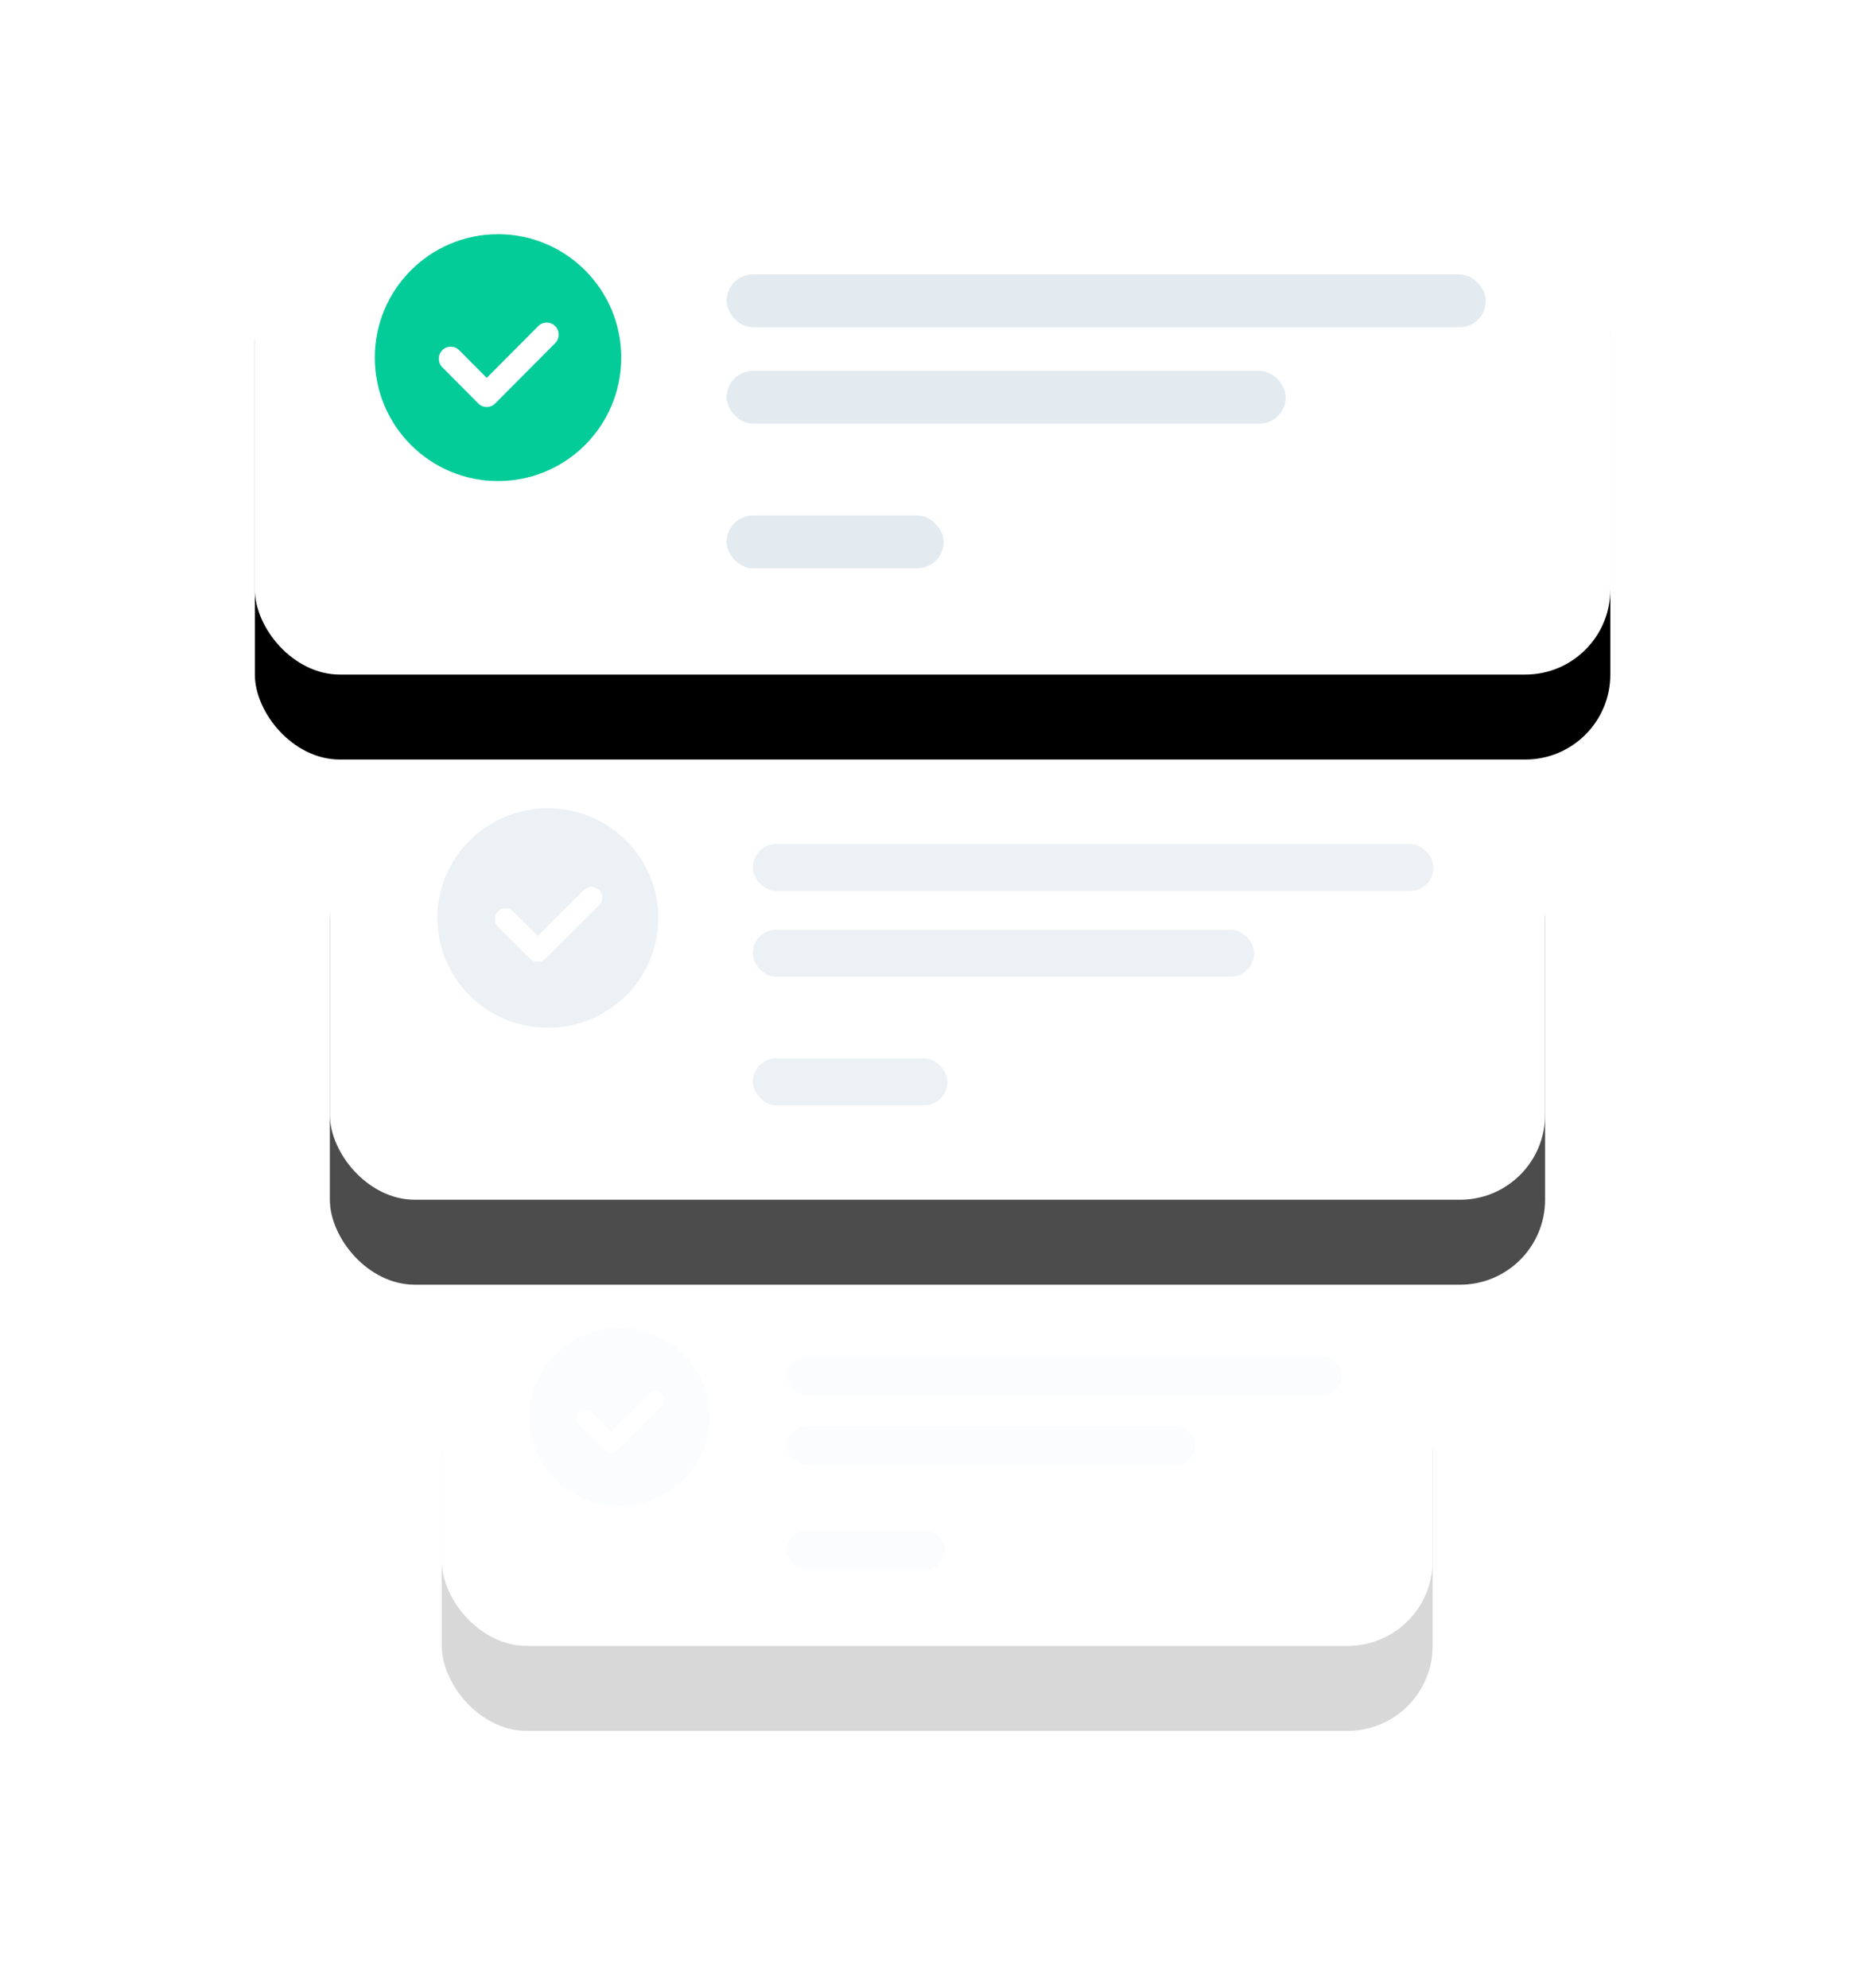 <?xml version="1.0" encoding="UTF-8"?>
<svg width="110px" height="117px" viewBox="0 0 110 117" version="1.1" xmlns="http://www.w3.org/2000/svg" xmlns:xlink="http://www.w3.org/1999/xlink">
    <!-- Generator: Sketch 52.4 (67378) - http://www.bohemiancoding.com/sketch -->
    <title>todo</title>
    <desc>Created with Sketch.</desc>
    <defs>
        <rect id="path-1" x="0" y="0" width="58.318" height="21.449" rx="5"></rect>
        <filter x="-42.9%" y="-93.2%" width="185.7%" height="333.1%" filterUnits="objectBoundingBox" id="filter-2">
            <feOffset dx="0" dy="5" in="SourceAlpha" result="shadowOffsetOuter1"></feOffset>
            <feGaussianBlur stdDeviation="7.5" in="shadowOffsetOuter1" result="shadowBlurOuter1"></feGaussianBlur>
            <feColorMatrix values="0 0 0 0 0   0 0 0 0 0   0 0 0 0 0  0 0 0 0.1 0" type="matrix" in="shadowBlurOuter1"></feColorMatrix>
        </filter>
        <rect id="path-3" x="0" y="0" width="71.522" height="26.399" rx="5"></rect>
        <filter x="-35.0%" y="-75.8%" width="169.9%" height="289.4%" filterUnits="objectBoundingBox" id="filter-4">
            <feOffset dx="0" dy="5" in="SourceAlpha" result="shadowOffsetOuter1"></feOffset>
            <feGaussianBlur stdDeviation="7.5" in="shadowOffsetOuter1" result="shadowBlurOuter1"></feGaussianBlur>
            <feColorMatrix values="0 0 0 0 0   0 0 0 0 0   0 0 0 0 0  0 0 0 0.1 0" type="matrix" in="shadowBlurOuter1"></feColorMatrix>
        </filter>
        <rect id="path-5" x="0" y="0" width="79.775" height="29.699" rx="5"></rect>
        <filter x="-31.3%" y="-67.3%" width="162.7%" height="268.4%" filterUnits="objectBoundingBox" id="filter-6">
            <feOffset dx="0" dy="5" in="SourceAlpha" result="shadowOffsetOuter1"></feOffset>
            <feGaussianBlur stdDeviation="7.5" in="shadowOffsetOuter1" result="shadowBlurOuter1"></feGaussianBlur>
            <feColorMatrix values="0 0 0 0 0   0 0 0 0 0   0 0 0 0 0  0 0 0 0.1 0" type="matrix" in="shadowBlurOuter1"></feColorMatrix>
        </filter>
    </defs>
    <g id="Illustrations" stroke="none" stroke-width="1" fill="none" fill-rule="evenodd">
        <g transform="translate(-27, -8497)" id="Operations">
            <g transform="translate(42, 48)">
                <g id="todo" transform="translate(0, 8459)">
                    <g id="4" opacity="0.153" transform="translate(11, 65.414)">
                        <g id="Rectangle-18">
                            <use fill="black" fill-opacity="1" filter="url(#filter-2)" xlink:href="#path-1"></use>
                            <use fill="#FFFFFF" fill-rule="evenodd" xlink:href="#path-1"></use>
                        </g>
                        <rect id="Rectangle" fill="#E3EBF1" x="20.297" y="4.44" width="32.664" height="2.248" rx="1.124"></rect>
                        <rect id="Rectangle-Copy" fill="#E3EBF1" x="20.297" y="8.539" width="24.057" height="2.248" rx="1.124"></rect>
                        <rect id="Rectangle-Copy-2" fill="#E3EBF1" x="20.297" y="14.686" width="9.341" height="2.248" rx="1.124"></rect>
                        <g id="Group-7" transform="translate(4.716, 2.339)">
                            <ellipse id="Oval-8" fill="#E7ECF1" cx="5.746" cy="5.64" rx="5.302" ry="5.246"></ellipse>
                            <path d="M4.895,7.587 C4.996,7.687 5.128,7.737 5.26,7.737 C5.392,7.737 5.524,7.687 5.625,7.587 L8.205,5.025 C8.407,4.825 8.407,4.501 8.205,4.301 C8.004,4.1 7.677,4.1 7.475,4.301 L5.26,6.5 L4.077,5.325 C3.875,5.125 3.549,5.125 3.347,5.325 C3.146,5.525 3.146,5.85 3.347,6.05 L4.895,7.587 Z" id="Shape" fill="#FFFFFF"></path>
                        </g>
                    </g>
                    <g id="2" opacity="0.7" transform="translate(4.414, 34.207)">
                        <g id="Rectangle-18">
                            <g id="path-4-link">
                                <g id="path-4">
                                    <use fill="black" fill-opacity="1" filter="url(#filter-4)" xlink:href="#path-3"></use>
                                    <use fill="#FFFFFF" fill-rule="evenodd" xlink:href="#path-3"></use>
                                </g>
                            </g>
                        </g>
                        <rect id="Rectangle" fill="#E3EBF1" x="24.892" y="5.465" width="40.06" height="2.767" rx="1.384"></rect>
                        <rect id="Rectangle-Copy" fill="#E3EBF1" x="24.892" y="10.509" width="29.504" height="2.767" rx="1.384"></rect>
                        <rect id="Rectangle-Copy-2" fill="#E3EBF1" x="24.892" y="18.076" width="11.456" height="2.767" rx="1.384"></rect>
                        <g id="Group-4" transform="translate(6.094, 3.252)">
                            <ellipse id="Oval-8" fill="#E3EBF1" cx="6.736" cy="6.568" rx="6.502" ry="6.457"></ellipse>
                            <path d="M5.694,8.964 C5.817,9.087 5.979,9.148 6.141,9.148 C6.303,9.148 6.465,9.087 6.589,8.964 L9.753,5.811 C10,5.565 10,5.166 9.753,4.919 C9.506,4.673 9.105,4.673 8.858,4.919 L6.141,7.626 L4.69,6.18 C4.443,5.934 4.042,5.934 3.795,6.18 C3.548,6.427 3.548,6.826 3.795,7.072 L5.694,8.964 Z" id="Shape" fill="#FFFFFF"></path>
                        </g>
                    </g>
                    <g id="1">
                        <g id="Rectangle-18">
                            <g id="path-6-link">
                                <g id="path-6">
                                    <use fill="black" fill-opacity="1" filter="url(#filter-6)" xlink:href="#path-5"></use>
                                    <use fill="#FFFFFF" fill-rule="evenodd" xlink:href="#path-5"></use>
                                </g>
                            </g>
                        </g>
                        <rect id="Rectangle" fill="#E3EBF1" x="27.765" y="6.148" width="44.682" height="3.113" rx="1.557"></rect>
                        <rect id="Rectangle-Copy" fill="#E3EBF1" x="27.765" y="11.823" width="32.908" height="3.113" rx="1.557"></rect>
                        <rect id="Rectangle-Copy-2" fill="#E3EBF1" x="27.765" y="20.335" width="12.778" height="3.113" rx="1.557"></rect>
                        <ellipse id="Oval-8" fill="#04CC99" cx="14.311" cy="11.047" rx="7.252" ry="7.264"></ellipse>
                        <path d="M13.148,13.743 C13.286,13.882 13.466,13.951 13.647,13.951 C13.828,13.951 14.008,13.882 14.146,13.743 L17.676,10.196 C17.951,9.919 17.951,9.47 17.676,9.193 C17.4,8.916 16.953,8.916 16.677,9.193 L13.647,12.238 L12.028,10.612 C11.753,10.335 11.306,10.335 11.03,10.612 C10.755,10.889 10.755,11.338 11.03,11.615 L13.148,13.743 Z" id="Shape" fill="#FFFFFF"></path>
                    </g>
                </g>
            </g>
        </g>
    </g>
</svg>